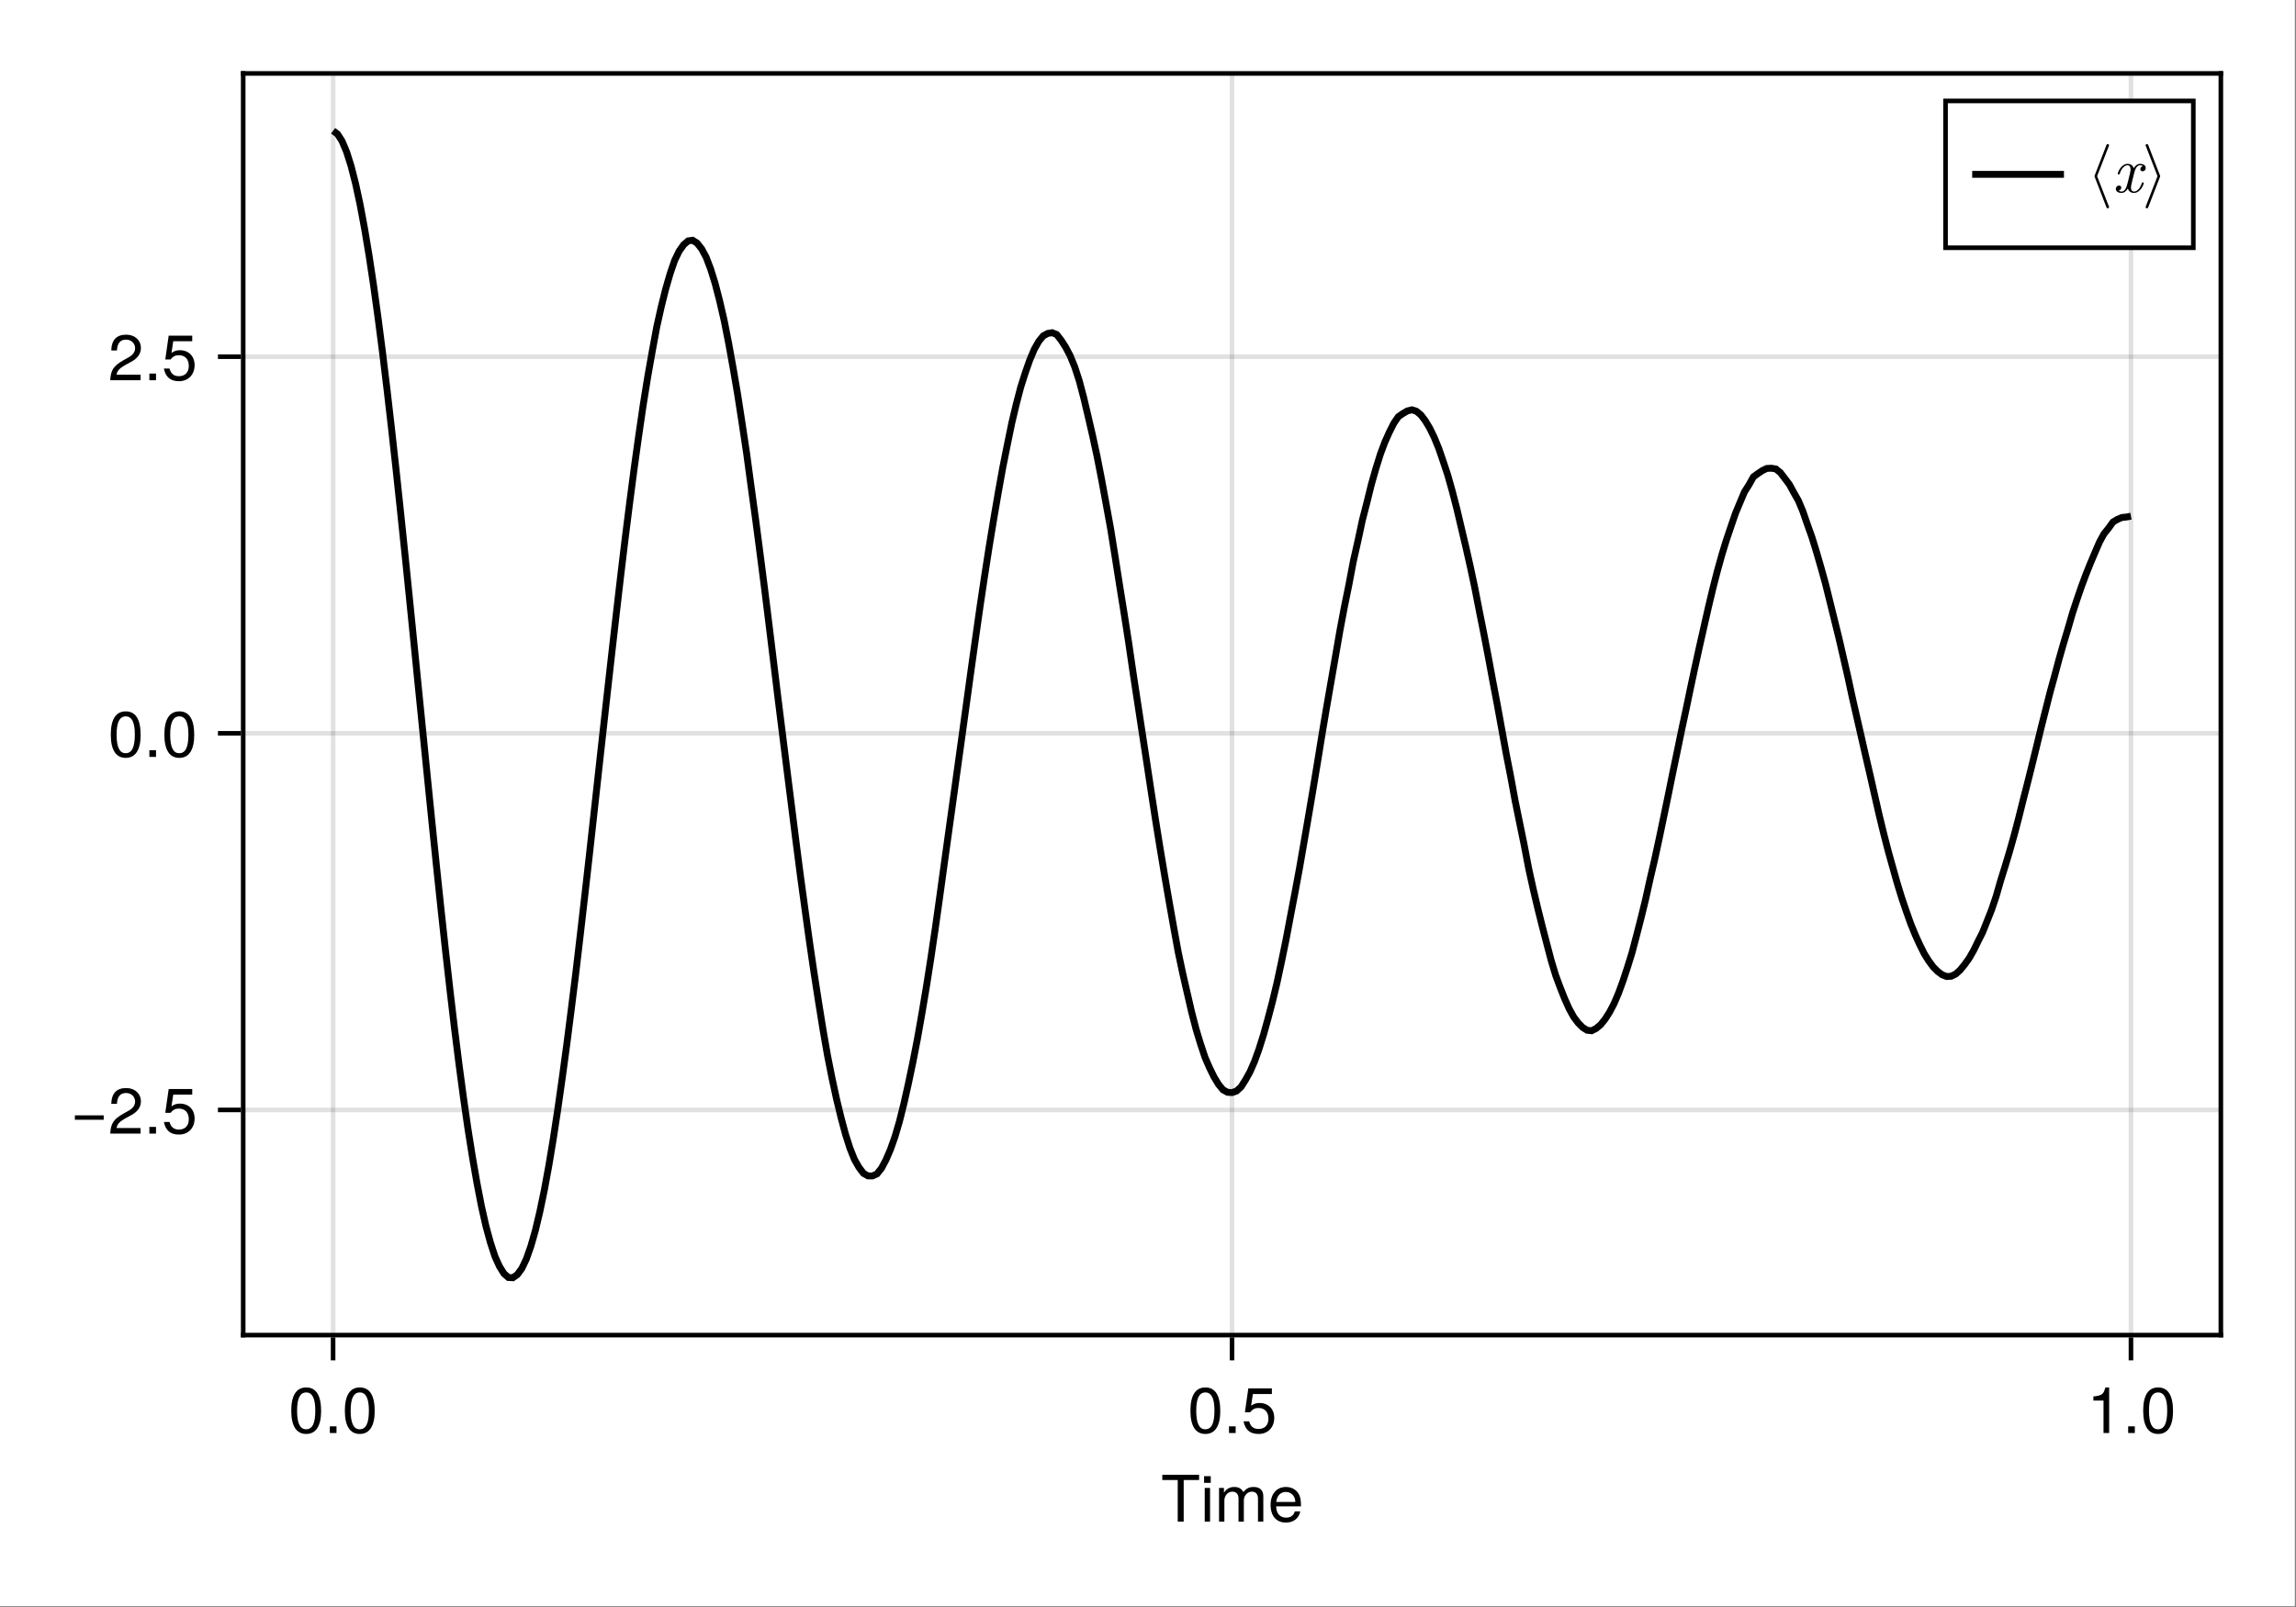<?xml version="1.0" encoding="UTF-8"?>
<svg xmlns="http://www.w3.org/2000/svg" xmlns:xlink="http://www.w3.org/1999/xlink" width="667" height="467" viewBox="0 0 667 467">
<rect x="0" y="0" width="667" height="467" fill="#808080" stroke="none"/>
<defs>
<g>
<g id="glyph-0-0-b619a5a5">
<path d="M 11.078 -12.078 C 11.078 -12.078 6.609 -12.078 6.609 -12.078 C 6.609 -12.078 6.609 0 6.609 0 C 6.609 0 4.875 0 4.875 0 C 4.875 0 4.875 -12.078 4.875 -12.078 C 4.875 -12.078 0.391 -12.078 0.391 -12.078 C 0.391 -12.078 0.391 -13.609 0.391 -13.609 C 0.391 -13.609 11.078 -13.609 11.078 -13.609 C 11.078 -13.609 11.078 -12.078 11.078 -12.078 Z M 11.078 -12.078 "/>
</g>
<g id="glyph-0-1-b619a5a5">
<path d="M 2.859 0 C 2.859 0 1.312 0 1.312 0 C 1.312 0 1.312 -9.781 1.312 -9.781 C 1.312 -9.781 2.859 -9.781 2.859 -9.781 C 2.859 -9.781 2.859 0 2.859 0 Z M 3.062 -11.266 C 3.062 -11.266 1.125 -11.266 1.125 -11.266 C 1.125 -11.266 1.125 -13.203 1.125 -13.203 C 1.125 -13.203 3.062 -13.203 3.062 -13.203 C 3.062 -13.203 3.062 -11.266 3.062 -11.266 Z M 3.062 -11.266 "/>
</g>
<g id="glyph-0-2-b619a5a5">
<path d="M 14.188 0 C 14.188 0 12.641 0 12.641 0 C 12.641 0 12.641 -6.734 12.641 -6.734 C 12.641 -7.969 11.984 -8.703 10.844 -8.703 C 9.578 -8.703 8.531 -7.562 8.531 -6.141 C 8.531 -6.141 8.531 0 8.531 0 C 8.531 0 6.984 0 6.984 0 C 6.984 0 6.984 -6.734 6.984 -6.734 C 6.984 -7.984 6.328 -8.703 5.172 -8.703 C 3.906 -8.703 2.875 -7.562 2.875 -6.141 C 2.875 -6.141 2.875 0 2.875 0 C 2.875 0 1.328 0 1.328 0 C 1.328 0 1.328 -9.781 1.328 -9.781 C 1.328 -9.781 2.75 -9.781 2.75 -9.781 C 2.75 -9.781 2.75 -8.406 2.75 -8.406 C 3.578 -9.578 4.438 -10.062 5.75 -10.062 C 7.016 -10.062 7.812 -9.609 8.391 -8.578 C 9.297 -9.672 10.078 -10.062 11.391 -10.062 C 13.219 -10.062 14.188 -9.094 14.188 -7.344 C 14.188 -7.344 14.188 0 14.188 0 Z M 14.188 0 "/>
</g>
<g id="glyph-0-3-b619a5a5">
<path d="M 9.578 -4.438 C 9.578 -4.438 2.375 -4.438 2.375 -4.438 C 2.406 -2.203 3.625 -1.156 5.25 -1.156 C 6.5 -1.156 7.375 -1.688 7.812 -2.969 C 7.812 -2.969 9.375 -2.969 9.375 -2.969 C 8.984 -0.984 7.438 0.281 5.188 0.281 C 2.453 0.281 0.75 -1.625 0.75 -4.844 C 0.75 -8.047 2.5 -10.062 5.234 -10.062 C 7.062 -10.062 8.547 -9.094 9.188 -7.484 C 9.469 -6.766 9.578 -5.859 9.578 -4.438 Z M 7.922 -5.828 C 7.922 -7.359 6.734 -8.625 5.203 -8.625 C 3.641 -8.625 2.547 -7.453 2.406 -5.719 C 2.406 -5.719 7.891 -5.719 7.891 -5.719 C 7.922 -5.75 7.922 -5.828 7.922 -5.828 Z M 7.922 -5.828 "/>
</g>
<g id="glyph-0-4-b619a5a5">
<path d="M 3.562 0 C 3.562 0 1.625 0 1.625 0 C 1.625 0 1.625 -1.938 1.625 -1.938 C 1.625 -1.938 3.562 -1.938 3.562 -1.938 C 3.562 -1.938 3.562 0 3.562 0 Z M 3.562 0 "/>
</g>
<g id="glyph-0-5-b619a5a5">
<path d="M 9.469 -6.359 C 9.469 -2.016 7.938 0.281 5.141 0.281 C 2.297 0.281 0.797 -2.016 0.797 -6.484 C 0.797 -10.922 2.281 -13.234 5.141 -13.234 C 8.016 -13.234 9.469 -10.953 9.469 -6.359 Z M 7.781 -6.516 C 7.781 -10.062 6.906 -11.781 5.141 -11.781 C 3.359 -11.781 2.484 -10.078 2.484 -6.453 C 2.484 -2.844 3.359 -1.078 5.094 -1.078 C 6.922 -1.078 7.781 -2.766 7.781 -6.516 Z M 7.781 -6.516 "/>
</g>
<g id="glyph-0-6-b619a5a5">
<path d="M 9.578 -4.391 C 9.578 -1.594 7.719 0.281 5.047 0.281 C 2.688 0.281 1.188 -0.766 0.656 -3.391 C 0.656 -3.391 2.297 -3.391 2.297 -3.391 C 2.688 -1.906 3.562 -1.172 5 -1.172 C 6.797 -1.172 7.891 -2.266 7.891 -4.156 C 7.891 -6.125 6.781 -7.266 5 -7.266 C 3.984 -7.266 3.344 -6.953 2.578 -6.031 C 2.578 -6.031 1.062 -6.031 1.062 -6.031 C 1.062 -6.031 2.047 -12.953 2.047 -12.953 C 2.047 -12.953 8.891 -12.953 8.891 -12.953 C 8.891 -12.953 8.891 -11.328 8.891 -11.328 C 8.891 -11.328 3.375 -11.328 3.375 -11.328 C 3.375 -11.328 2.859 -7.922 2.859 -7.922 C 3.625 -8.484 4.375 -8.719 5.297 -8.719 C 7.844 -8.719 9.578 -7 9.578 -4.391 Z M 9.578 -4.391 "/>
</g>
<g id="glyph-0-7-b619a5a5">
<path d="M 6.484 0 C 6.484 0 4.844 0 4.844 0 C 4.844 0 4.844 -9.422 4.844 -9.422 C 4.844 -9.422 1.906 -9.422 1.906 -9.422 C 1.906 -9.422 1.906 -10.609 1.906 -10.609 C 4.438 -10.922 4.812 -11.203 5.391 -13.234 C 5.391 -13.234 6.484 -13.234 6.484 -13.234 C 6.484 -13.234 6.484 0 6.484 0 Z M 6.484 0 "/>
</g>
<g id="glyph-0-8-b619a5a5">
<path d="M 9.547 -9.359 C 9.547 -7.734 8.594 -6.344 6.734 -5.359 C 6.734 -5.359 4.875 -4.344 4.875 -4.344 C 3.25 -3.391 2.656 -2.703 2.484 -1.625 C 2.484 -1.625 9.453 -1.625 9.453 -1.625 C 9.453 -1.625 9.453 0 9.453 0 C 9.453 0 0.641 0 0.641 0 C 0.781 -2.906 1.594 -4.156 4.344 -5.734 C 4.344 -5.734 6.062 -6.703 6.062 -6.703 C 7.25 -7.375 7.859 -8.266 7.859 -9.312 C 7.859 -10.734 6.734 -11.797 5.25 -11.797 C 3.625 -11.797 2.703 -10.859 2.578 -8.641 C 2.578 -8.641 0.938 -8.641 0.938 -8.641 C 1.031 -11.859 2.594 -13.234 5.297 -13.234 C 7.812 -13.234 9.547 -11.594 9.547 -9.359 Z M 9.547 -9.359 "/>
</g>
<g id="glyph-1-0-b619a5a5">
<path d="M 9.469 -6.359 C 9.469 -2.016 7.938 0.281 5.141 0.281 C 2.297 0.281 0.797 -2.016 0.797 -6.484 C 0.797 -10.922 2.281 -13.234 5.141 -13.234 C 8.016 -13.234 9.469 -10.953 9.469 -6.359 Z M 7.781 -6.516 C 7.781 -10.062 6.906 -11.781 5.141 -11.781 C 3.359 -11.781 2.484 -10.078 2.484 -6.453 C 2.484 -2.844 3.359 -1.078 5.094 -1.078 C 6.922 -1.078 7.781 -2.766 7.781 -6.516 Z M 7.781 -6.516 "/>
</g>
<g id="glyph-2-0-b619a5a5">
<path d="M 9.469 -6.359 C 9.469 -2.016 7.938 0.281 5.141 0.281 C 2.297 0.281 0.797 -2.016 0.797 -6.484 C 0.797 -10.922 2.281 -13.234 5.141 -13.234 C 8.016 -13.234 9.469 -10.953 9.469 -6.359 Z M 7.781 -6.516 C 7.781 -10.062 6.906 -11.781 5.141 -11.781 C 3.359 -11.781 2.484 -10.078 2.484 -6.453 C 2.484 -2.844 3.359 -1.078 5.094 -1.078 C 6.922 -1.078 7.781 -2.766 7.781 -6.516 Z M 7.781 -6.516 "/>
</g>
<g id="glyph-3-0-b619a5a5">
<path d="M 9.641 -4.031 C 9.641 -4.031 1.266 -4.031 1.266 -4.031 C 1.266 -4.031 1.266 -5.297 1.266 -5.297 C 1.266 -5.297 9.641 -5.297 9.641 -5.297 C 9.641 -5.297 9.641 -4.031 9.641 -4.031 Z M 9.641 -4.031 "/>
</g>
<g id="glyph-3-1-b619a5a5">
<path d="M 3.562 0 C 3.562 0 1.625 0 1.625 0 C 1.625 0 1.625 -1.938 1.625 -1.938 C 1.625 -1.938 3.562 -1.938 3.562 -1.938 C 3.562 -1.938 3.562 0 3.562 0 Z M 3.562 0 "/>
</g>
<g id="glyph-4-0-b619a5a5">
<path d="M 9.547 -9.359 C 9.547 -7.734 8.594 -6.344 6.734 -5.359 C 6.734 -5.359 4.875 -4.344 4.875 -4.344 C 3.25 -3.391 2.656 -2.703 2.484 -1.625 C 2.484 -1.625 9.453 -1.625 9.453 -1.625 C 9.453 -1.625 9.453 0 9.453 0 C 9.453 0 0.641 0 0.641 0 C 0.781 -2.906 1.594 -4.156 4.344 -5.734 C 4.344 -5.734 6.062 -6.703 6.062 -6.703 C 7.25 -7.375 7.859 -8.266 7.859 -9.312 C 7.859 -10.734 6.734 -11.797 5.25 -11.797 C 3.625 -11.797 2.703 -10.859 2.578 -8.641 C 2.578 -8.641 0.938 -8.641 0.938 -8.641 C 1.031 -11.859 2.594 -13.234 5.297 -13.234 C 7.812 -13.234 9.547 -11.594 9.547 -9.359 Z M 9.547 -9.359 "/>
</g>
<g id="glyph-4-1-b619a5a5">
<path d="M 9.578 -4.391 C 9.578 -1.594 7.719 0.281 5.047 0.281 C 2.688 0.281 1.188 -0.766 0.656 -3.391 C 0.656 -3.391 2.297 -3.391 2.297 -3.391 C 2.688 -1.906 3.562 -1.172 5 -1.172 C 6.797 -1.172 7.891 -2.266 7.891 -4.156 C 7.891 -6.125 6.781 -7.266 5 -7.266 C 3.984 -7.266 3.344 -6.953 2.578 -6.031 C 2.578 -6.031 1.062 -6.031 1.062 -6.031 C 1.062 -6.031 2.047 -12.953 2.047 -12.953 C 2.047 -12.953 8.891 -12.953 8.891 -12.953 C 8.891 -12.953 8.891 -11.328 8.891 -11.328 C 8.891 -11.328 3.375 -11.328 3.375 -11.328 C 3.375 -11.328 2.859 -7.922 2.859 -7.922 C 3.625 -8.484 4.375 -8.719 5.297 -8.719 C 7.844 -8.719 9.578 -7 9.578 -4.391 Z M 9.578 -4.391 "/>
</g>
<g id="glyph-5-0-b619a5a5">
<path d="M 9.469 -6.359 C 9.469 -2.016 7.938 0.281 5.141 0.281 C 2.297 0.281 0.797 -2.016 0.797 -6.484 C 0.797 -10.922 2.281 -13.234 5.141 -13.234 C 8.016 -13.234 9.469 -10.953 9.469 -6.359 Z M 7.781 -6.516 C 7.781 -10.062 6.906 -11.781 5.141 -11.781 C 3.359 -11.781 2.484 -10.078 2.484 -6.453 C 2.484 -2.844 3.359 -1.078 5.094 -1.078 C 6.922 -1.078 7.781 -2.766 7.781 -6.516 Z M 7.781 -6.516 "/>
</g>
<g id="glyph-6-0-b619a5a5">
<path d="M 3.562 0 C 3.562 0 1.625 0 1.625 0 C 1.625 0 1.625 -1.938 1.625 -1.938 C 1.625 -1.938 3.562 -1.938 3.562 -1.938 C 3.562 -1.938 3.562 0 3.562 0 Z M 3.562 0 "/>
</g>
<g id="glyph-7-0-b619a5a5">
<path d="M 3.562 0 C 3.562 0 1.625 0 1.625 0 C 1.625 0 1.625 -1.938 1.625 -1.938 C 1.625 -1.938 3.562 -1.938 3.562 -1.938 C 3.562 -1.938 3.562 0 3.562 0 Z M 3.562 0 "/>
</g>
<g id="glyph-8-0-b619a5a5">
<path d="M 6.281 4.297 C 6.281 4.234 6.281 4.203 6.25 4.156 L 2.812 -4.672 L 6.25 -13.5 C 6.281 -13.531 6.281 -13.578 6.281 -13.625 C 6.281 -13.844 6.109 -14 5.906 -14 C 5.75 -14 5.609 -13.906 5.547 -13.766 L 2.078 -4.797 C 2.047 -4.766 2.047 -4.719 2.047 -4.672 C 2.047 -4.609 2.047 -4.578 2.078 -4.531 L 5.547 4.422 C 5.609 4.578 5.75 4.672 5.906 4.672 C 6.109 4.672 6.281 4.5 6.281 4.297 Z M 6.281 4.297 "/>
</g>
<g id="glyph-8-1-b619a5a5">
<path d="M 5.188 -4.797 L 1.719 -13.766 C 1.656 -13.906 1.516 -14 1.359 -14 C 1.156 -14 0.984 -13.844 0.984 -13.625 C 0.984 -13.578 0.984 -13.531 1.016 -13.5 L 4.438 -4.672 L 1.016 4.156 C 0.984 4.203 0.984 4.234 0.984 4.297 C 0.984 4.5 1.156 4.672 1.359 4.672 C 1.516 4.672 1.656 4.578 1.719 4.422 L 5.188 -4.531 C 5.203 -4.578 5.203 -4.609 5.203 -4.672 C 5.203 -4.719 5.203 -4.766 5.188 -4.797 Z M 5.188 -4.797 "/>
</g>
<g id="glyph-9-0-b619a5a5">
<path d="M 9.109 -2.672 C 9.109 -2.859 8.969 -2.859 8.828 -2.859 C 8.609 -2.859 8.594 -2.844 8.5 -2.547 C 7.984 -0.938 7.062 -0.203 6.281 -0.203 C 5.906 -0.203 5.391 -0.422 5.391 -1.406 C 5.391 -1.844 5.609 -2.656 5.75 -3.281 L 6.391 -5.844 C 6.641 -6.812 7.156 -7.844 8.031 -7.844 C 8.078 -7.844 8.547 -7.844 8.844 -7.578 C 8.109 -7.391 8.109 -6.688 8.109 -6.688 C 8.109 -6.438 8.266 -6.094 8.75 -6.094 C 9.094 -6.094 9.672 -6.344 9.672 -7.078 C 9.672 -8.031 8.594 -8.25 8.047 -8.25 C 7.016 -8.25 6.406 -7.344 6.219 -6.984 C 5.812 -8.109 4.891 -8.25 4.422 -8.25 C 2.562 -8.25 1.547 -5.812 1.547 -5.375 C 1.547 -5.188 1.734 -5.188 1.828 -5.188 C 2.078 -5.188 2.078 -5.203 2.172 -5.516 C 2.672 -7.109 3.641 -7.844 4.391 -7.844 C 4.922 -7.844 5.281 -7.406 5.281 -6.672 C 5.281 -6.219 5.062 -5.297 4.891 -4.609 L 4.469 -2.906 C 4.156 -1.703 3.766 -0.203 2.656 -0.203 C 2.594 -0.203 2.141 -0.203 1.828 -0.469 C 2.391 -0.609 2.562 -1.078 2.562 -1.359 C 2.562 -1.844 2.172 -1.953 1.922 -1.953 C 1.453 -1.953 0.984 -1.562 0.984 -0.953 C 0.984 -0.219 1.781 0.203 2.625 0.203 C 3.531 0.203 4.141 -0.5 4.469 -1.062 C 4.844 0 5.75 0.203 6.234 0.203 C 8.156 0.203 9.109 -2.297 9.109 -2.672 Z M 9.109 -2.672 "/>
</g>
</g>
</defs>
<path fill-rule="nonzero" fill="rgb(100%, 100%, 100%)" fill-opacity="1" d="M 0 0 L 666.668 0 L 666.668 466.668 L 0 466.668 Z M 0 0 "/>
<path fill-rule="nonzero" fill="rgb(100%, 100%, 100%)" fill-opacity="1" d="M 70.668 388 L 645.336 388 L 645.336 21.332 L 70.668 21.332 Z M 70.668 388 "/>
<path fill="none" stroke-width="1" stroke-linecap="butt" stroke-linejoin="miter" stroke="rgb(0%, 0%, 0%)" stroke-opacity="0.12" stroke-miterlimit="1.155" d="M 72.592 291 L 72.592 15.999 " transform="matrix(1.333, 0, 0, 1.333, 0, 0)"/>
<path fill="none" stroke-width="1" stroke-linecap="butt" stroke-linejoin="miter" stroke="rgb(0%, 0%, 0%)" stroke-opacity="0.12" stroke-miterlimit="1.155" d="M 268.5 291 L 268.5 15.999 " transform="matrix(1.333, 0, 0, 1.333, 0, 0)"/>
<path fill="none" stroke-width="1" stroke-linecap="butt" stroke-linejoin="miter" stroke="rgb(0%, 0%, 0%)" stroke-opacity="0.12" stroke-miterlimit="1.155" d="M 464.408 291 L 464.408 15.999 " transform="matrix(1.333, 0, 0, 1.333, 0, 0)"/>
<path fill="none" stroke-width="1" stroke-linecap="butt" stroke-linejoin="miter" stroke="rgb(0%, 0%, 0%)" stroke-opacity="0.12" stroke-miterlimit="1.155" d="M 53.001 241.916 L 483.999 241.916 " transform="matrix(1.333, 0, 0, 1.333, 0, 0)"/>
<path fill="none" stroke-width="1" stroke-linecap="butt" stroke-linejoin="miter" stroke="rgb(0%, 0%, 0%)" stroke-opacity="0.12" stroke-miterlimit="1.155" d="M 53.001 159.832 L 483.999 159.832 " transform="matrix(1.333, 0, 0, 1.333, 0, 0)"/>
<path fill="none" stroke-width="1" stroke-linecap="butt" stroke-linejoin="miter" stroke="rgb(0%, 0%, 0%)" stroke-opacity="0.12" stroke-miterlimit="1.155" d="M 53.001 77.751 L 483.999 77.751 " transform="matrix(1.333, 0, 0, 1.333, 0, 0)"/>
<g fill="rgb(0%, 0%, 0%)" fill-opacity="1">
<use xlink:href="#glyph-0-0-b619a5a5" x="337.261" y="442.091"/>
</g>
<g fill="rgb(0%, 0%, 0%)" fill-opacity="1">
<use xlink:href="#glyph-0-1-b619a5a5" x="348.667" y="442.091"/>
</g>
<g fill="rgb(0%, 0%, 0%)" fill-opacity="1">
<use xlink:href="#glyph-0-2-b619a5a5" x="352.811" y="442.091"/>
</g>
<g fill="rgb(0%, 0%, 0%)" fill-opacity="1">
<use xlink:href="#glyph-0-3-b619a5a5" x="368.36" y="442.091"/>
</g>
<g fill="rgb(0%, 0%, 0%)" fill-opacity="1">
<use xlink:href="#glyph-1-0-b619a5a5" x="83.815" y="416.344"/>
</g>
<g fill="rgb(0%, 0%, 0%)" fill-opacity="1">
<use xlink:href="#glyph-0-4-b619a5a5" x="94.193" y="416.344"/>
</g>
<g fill="rgb(0%, 0%, 0%)" fill-opacity="1">
<use xlink:href="#glyph-2-0-b619a5a5" x="99.383" y="416.344"/>
</g>
<g fill="rgb(0%, 0%, 0%)" fill-opacity="1">
<use xlink:href="#glyph-0-5-b619a5a5" x="345.027" y="416.344"/>
</g>
<g fill="rgb(0%, 0%, 0%)" fill-opacity="1">
<use xlink:href="#glyph-0-4-b619a5a5" x="355.405" y="416.344"/>
</g>
<g fill="rgb(0%, 0%, 0%)" fill-opacity="1">
<use xlink:href="#glyph-0-6-b619a5a5" x="360.595" y="416.344"/>
</g>
<g fill="rgb(0%, 0%, 0%)" fill-opacity="1">
<use xlink:href="#glyph-0-7-b619a5a5" x="606.239" y="416.344"/>
</g>
<g fill="rgb(0%, 0%, 0%)" fill-opacity="1">
<use xlink:href="#glyph-0-4-b619a5a5" x="616.617" y="416.344"/>
</g>
<g fill="rgb(0%, 0%, 0%)" fill-opacity="1">
<use xlink:href="#glyph-0-5-b619a5a5" x="621.807" y="416.344"/>
</g>
<g fill="rgb(0%, 0%, 0%)" fill-opacity="1">
<use xlink:href="#glyph-3-0-b619a5a5" x="20.485" y="329.36"/>
</g>
<g fill="rgb(0%, 0%, 0%)" fill-opacity="1">
<use xlink:href="#glyph-4-0-b619a5a5" x="31.387" y="329.36"/>
</g>
<g fill="rgb(0%, 0%, 0%)" fill-opacity="1">
<use xlink:href="#glyph-3-1-b619a5a5" x="41.765" y="329.36"/>
</g>
<g fill="rgb(0%, 0%, 0%)" fill-opacity="1">
<use xlink:href="#glyph-4-1-b619a5a5" x="46.955" y="329.36"/>
</g>
<g fill="rgb(0%, 0%, 0%)" fill-opacity="1">
<use xlink:href="#glyph-5-0-b619a5a5" x="31.387" y="219.915"/>
</g>
<g fill="rgb(0%, 0%, 0%)" fill-opacity="1">
<use xlink:href="#glyph-6-0-b619a5a5" x="41.765" y="219.915"/>
</g>
<g fill="rgb(0%, 0%, 0%)" fill-opacity="1">
<use xlink:href="#glyph-5-0-b619a5a5" x="46.955" y="219.915"/>
</g>
<g fill="rgb(0%, 0%, 0%)" fill-opacity="1">
<use xlink:href="#glyph-0-8-b619a5a5" x="31.387" y="110.471"/>
</g>
<g fill="rgb(0%, 0%, 0%)" fill-opacity="1">
<use xlink:href="#glyph-7-0-b619a5a5" x="41.765" y="110.471"/>
</g>
<g fill="rgb(0%, 0%, 0%)" fill-opacity="1">
<use xlink:href="#glyph-0-6-b619a5a5" x="46.955" y="110.471"/>
</g>
<path fill="none" stroke-width="1.5" stroke-linecap="butt" stroke-linejoin="miter" stroke="rgb(0%, 0%, 0%)" stroke-opacity="1" stroke-miterlimit="2" d="M 72.592 28.5 L 73.57 29.232 L 74.549 30.765 L 75.53 33.085 L 76.509 36.179 L 77.487 40.008 L 78.469 44.552 L 79.447 49.796 L 80.429 55.67 L 81.407 62.147 L 82.386 69.229 L 83.367 76.819 L 84.346 84.914 L 85.324 93.419 L 86.306 102.275 L 87.284 111.48 L 88.263 120.888 L 89.244 130.521 L 90.223 140.256 L 91.201 150.064 L 92.183 159.829 L 93.161 169.582 L 94.14 179.247 L 95.121 188.789 L 96.1 198.064 L 97.078 207.062 L 98.06 215.745 L 99.038 224.042 L 100.02 231.87 L 100.998 239.197 L 101.977 246.009 L 102.958 252.179 L 103.937 257.81 L 104.915 262.878 L 105.896 267.223 L 106.875 270.82 L 107.854 273.817 L 108.835 275.991 L 109.813 277.576 L 110.792 278.44 L 111.773 278.499 L 112.752 277.805 L 113.73 276.469 L 114.712 274.406 L 115.69 271.641 L 116.672 268.207 L 117.65 264.091 L 118.629 259.397 L 119.61 254.051 L 120.589 248.156 L 121.567 241.737 L 122.549 234.829 L 123.527 227.604 L 124.506 219.946 L 125.487 212.077 L 126.466 203.725 L 127.444 195.226 L 128.426 186.524 L 129.404 177.686 L 130.383 168.779 L 131.364 159.926 L 132.343 151.125 L 133.321 142.436 L 134.303 133.84 L 135.281 125.402 L 136.263 117.226 L 137.241 109.462 L 138.22 101.974 L 139.201 94.934 L 140.18 88.233 L 141.158 82.148 L 142.14 76.597 L 143.118 71.3 L 144.097 66.911 L 145.078 62.979 L 146.057 59.596 L 147.035 56.748 L 148.017 54.721 L 148.995 53.341 L 149.974 52.503 L 150.955 52.371 L 151.934 53.001 L 152.915 54.246 L 153.894 56.068 L 154.872 58.632 L 155.854 61.79 L 156.832 65.572 L 157.811 69.817 L 158.792 74.78 L 159.771 80.194 L 160.749 85.916 L 161.73 92.265 L 162.709 98.78 L 163.688 106.034 L 164.669 113.186 L 165.647 120.683 L 166.626 128.294 L 167.607 136.233 L 168.586 144.234 L 169.564 152.271 L 170.546 160.143 L 171.524 167.962 L 172.506 175.737 L 173.484 183.516 L 174.463 191.08 L 175.444 198.261 L 176.423 205.33 L 177.401 211.986 L 178.383 218.332 L 179.361 224.42 L 180.34 230.039 L 181.321 234.976 L 182.3 239.502 L 183.278 243.551 L 184.26 247.207 L 185.238 250.28 L 186.217 252.724 L 187.198 254.443 L 188.177 255.741 L 189.158 256.301 L 190.137 256.312 L 191.115 255.87 L 192.097 254.648 L 193.075 252.82 L 194.054 250.547 L 195.035 247.79 L 196.014 244.453 L 196.992 240.536 L 197.974 236.159 L 198.952 231.492 L 199.931 226.471 L 200.912 220.916 L 201.891 215.098 L 202.869 208.837 L 203.851 202.216 L 204.829 195.237 L 205.808 188.112 L 206.789 181.04 L 207.768 174.015 L 208.749 166.934 L 209.728 159.876 L 210.706 152.757 L 211.688 145.614 L 212.666 138.668 L 213.645 131.777 L 214.626 125.238 L 215.604 118.957 L 216.583 113.027 L 217.564 107.312 L 218.543 101.874 L 219.521 96.987 L 220.503 92.197 L 221.481 88.081 L 222.46 84.343 L 223.441 81.258 L 224.42 78.466 L 225.401 76.14 L 226.38 74.405 L 227.358 73.204 L 228.34 72.671 L 229.318 72.516 L 230.297 72.92 L 231.278 74.171 L 232.257 75.703 L 233.235 77.563 L 234.217 79.96 L 235.195 82.96 L 236.174 86.657 L 237.155 90.823 L 238.134 95.048 L 239.112 99.577 L 240.094 104.607 L 241.072 109.916 L 242.051 115.298 L 243.032 121.424 L 244.011 127.655 L 244.992 133.752 L 245.971 140.039 L 246.949 146.742 L 247.931 153.188 L 248.909 159.621 L 249.888 165.996 L 250.869 172.482 L 251.848 178.822 L 252.826 184.907 L 253.808 190.79 L 254.786 196.465 L 255.765 201.984 L 256.746 207.39 L 257.725 212.027 L 258.703 216.296 L 259.685 220.55 L 260.663 224.323 L 261.645 227.566 L 262.623 230.49 L 263.602 232.746 L 264.583 234.741 L 265.562 236.355 L 266.54 237.545 L 267.521 238.075 L 268.5 238.14 L 269.479 237.8 L 270.46 236.912 L 271.438 235.374 L 272.417 233.616 L 273.398 231.369 L 274.377 228.656 L 275.355 225.551 L 276.337 222.021 L 277.315 218.3 L 278.297 214.222 L 279.275 209.643 L 280.254 204.891 L 281.235 199.685 L 282.214 194.587 L 283.192 189.305 L 284.174 183.659 L 285.152 177.976 L 286.131 172.198 L 287.112 166.263 L 288.091 160.204 L 289.069 154.4 L 290.051 148.737 L 291.029 143.133 L 292.008 137.481 L 292.989 132.27 L 293.968 127.462 L 294.946 122.288 L 295.928 117.94 L 296.906 113.376 L 297.888 109.562 L 298.866 105.586 L 299.845 102.152 L 300.826 99.003 L 301.805 96.375 L 302.783 94.195 L 303.765 92.241 L 304.743 90.823 L 305.722 90.146 L 306.703 89.569 L 307.682 89.32 L 308.66 89.619 L 309.642 90.419 L 310.62 91.705 L 311.599 93.346 L 312.58 95.358 L 313.559 97.761 L 314.54 100.611 L 315.519 103.573 L 316.497 107.042 L 317.479 110.836 L 319.436 119.127 L 320.417 123.463 L 321.396 128.051 L 322.374 133.075 L 323.355 137.991 L 324.334 143.065 L 325.312 148.359 L 326.294 153.513 L 327.272 158.892 L 328.251 164.268 L 329.232 169.28 L 330.211 174.598 L 331.189 179.396 L 332.171 184.172 L 333.149 189.293 L 334.131 193.743 L 335.109 197.892 L 336.088 201.817 L 337.069 205.591 L 338.048 209.317 L 339.026 212.561 L 340.008 215.203 L 340.986 217.667 L 341.965 219.855 L 342.946 221.634 L 343.925 222.943 L 344.903 223.931 L 345.885 224.555 L 346.863 224.663 L 347.842 224.171 L 348.823 223.354 L 349.802 222.141 L 350.783 220.605 L 351.762 218.736 L 352.74 216.445 L 353.722 213.756 L 354.7 210.785 L 355.679 207.621 L 356.66 203.897 L 357.639 200.083 L 358.617 196.084 L 359.599 191.637 L 360.577 187.468 L 361.556 182.953 L 362.537 178.26 L 363.516 173.54 L 364.494 168.709 L 365.476 164.001 L 366.454 159.252 L 367.433 154.69 L 368.414 149.982 L 369.393 145.4 L 370.374 140.938 L 371.353 136.608 L 372.331 132.296 L 373.312 128.183 L 374.291 124.386 L 375.27 120.858 L 376.251 117.668 L 377.229 114.771 L 378.208 111.917 L 379.189 109.562 L 380.168 107.235 L 381.146 105.686 L 382.128 103.939 L 383.106 103.222 L 384.085 102.562 L 385.066 102.1 L 386.045 102.056 L 387.026 102.214 L 388.005 103.014 L 388.983 104.291 L 389.965 105.592 L 390.943 107.391 L 391.922 109.102 L 392.903 111.448 L 393.882 114.284 L 394.86 117.015 L 395.842 120.196 L 396.82 123.568 L 397.799 127.084 L 398.78 131.036 L 399.759 135.009 L 400.737 138.964 L 401.719 143.218 L 402.697 147.475 L 403.676 152.01 L 404.657 156.29 L 405.636 160.567 L 406.617 164.886 L 407.596 169.096 L 408.574 173.429 L 409.556 177.724 L 410.534 181.731 L 411.513 185.54 L 412.494 189.041 L 413.473 192.519 L 414.451 195.703 L 415.433 198.589 L 416.411 201.34 L 417.39 203.739 L 418.371 205.896 L 419.35 207.861 L 420.328 209.42 L 421.31 210.756 L 422.288 211.74 L 423.27 212.464 L 424.248 212.842 L 425.227 212.78 L 426.208 212.303 L 427.187 211.43 L 428.165 210.223 L 429.146 208.857 L 430.125 207.152 L 431.104 205.143 L 432.085 203.191 L 433.063 200.751 L 434.042 198.275 L 435.023 195.366 L 436.002 191.953 L 436.98 188.821 L 437.962 185.546 L 438.94 182.092 L 439.922 178.354 L 440.9 174.422 L 441.879 170.61 L 442.86 166.673 L 443.839 162.694 L 444.817 158.657 L 445.799 154.778 L 446.777 150.899 L 447.756 147.354 L 448.737 143.663 L 449.716 140.244 L 450.694 136.986 L 451.676 133.6 L 452.654 130.635 L 453.633 127.793 L 454.614 125.159 L 455.593 122.722 L 456.571 120.413 L 457.553 118.14 L 458.531 116.35 L 459.513 115.14 L 460.491 113.783 L 461.47 113.197 L 462.451 112.79 L 463.43 112.69 L 464.408 112.509 " transform="matrix(1.333, 0, 0, 1.333, 0, 0)"/>
<path fill-rule="nonzero" fill="rgb(100%, 100%, 100%)" fill-opacity="1" stroke-width="1" stroke-linecap="butt" stroke-linejoin="miter" stroke="rgb(0%, 0%, 0%)" stroke-opacity="1" stroke-miterlimit="2" d="M 423.999 54 L 477.999 54 L 477.999 21.999 L 423.999 21.999 Z M 423.999 54 " transform="matrix(1.333, 0, 0, 1.333, 0, 0)"/>
<path fill="none" stroke-width="1" stroke-linecap="butt" stroke-linejoin="miter" stroke="rgb(0%, 0%, 0%)" stroke-opacity="1" stroke-miterlimit="1.155" d="M 72.592 291.501 L 72.592 296.499 " transform="matrix(1.333, 0, 0, 1.333, 0, 0)"/>
<path fill="none" stroke-width="1" stroke-linecap="butt" stroke-linejoin="miter" stroke="rgb(0%, 0%, 0%)" stroke-opacity="1" stroke-miterlimit="1.155" d="M 268.5 291.501 L 268.5 296.499 " transform="matrix(1.333, 0, 0, 1.333, 0, 0)"/>
<path fill="none" stroke-width="1" stroke-linecap="butt" stroke-linejoin="miter" stroke="rgb(0%, 0%, 0%)" stroke-opacity="1" stroke-miterlimit="1.155" d="M 464.408 291.501 L 464.408 296.499 " transform="matrix(1.333, 0, 0, 1.333, 0, 0)"/>
<path fill="none" stroke-width="1" stroke-linecap="butt" stroke-linejoin="miter" stroke="rgb(0%, 0%, 0%)" stroke-opacity="1" stroke-miterlimit="1.155" d="M 52.5 241.916 L 47.499 241.916 " transform="matrix(1.333, 0, 0, 1.333, 0, 0)"/>
<path fill="none" stroke-width="1" stroke-linecap="butt" stroke-linejoin="miter" stroke="rgb(0%, 0%, 0%)" stroke-opacity="1" stroke-miterlimit="1.155" d="M 52.5 159.832 L 47.499 159.832 " transform="matrix(1.333, 0, 0, 1.333, 0, 0)"/>
<path fill="none" stroke-width="1" stroke-linecap="butt" stroke-linejoin="miter" stroke="rgb(0%, 0%, 0%)" stroke-opacity="1" stroke-miterlimit="1.155" d="M 52.5 77.751 L 47.499 77.751 " transform="matrix(1.333, 0, 0, 1.333, 0, 0)"/>
<path fill="none" stroke-width="1.5" stroke-linecap="butt" stroke-linejoin="miter" stroke="rgb(0%, 0%, 0%)" stroke-opacity="1" stroke-miterlimit="2" d="M 429.806 38.001 L 449.807 38.001 " transform="matrix(1.333, 0, 0, 1.333, 0, 0)"/>
<g fill="rgb(0%, 0%, 0%)" fill-opacity="1">
<use xlink:href="#glyph-8-0-b619a5a5" x="606.408" y="55.856"/>
</g>
<g fill="rgb(0%, 0%, 0%)" fill-opacity="1">
<use xlink:href="#glyph-9-0-b619a5a5" x="613.669" y="55.856"/>
</g>
<g fill="rgb(0%, 0%, 0%)" fill-opacity="1">
<use xlink:href="#glyph-8-1-b619a5a5" x="622.331" y="55.856"/>
</g>
<path fill="none" stroke-width="1" stroke-linecap="butt" stroke-linejoin="miter" stroke="rgb(0%, 0%, 0%)" stroke-opacity="1" stroke-miterlimit="1.155" d="M 52.5 291 L 484.5 291 " transform="matrix(1.333, 0, 0, 1.333, 0, 0)"/>
<path fill="none" stroke-width="1" stroke-linecap="butt" stroke-linejoin="miter" stroke="rgb(0%, 0%, 0%)" stroke-opacity="1" stroke-miterlimit="1.155" d="M 53.001 291.501 L 53.001 15.501 " transform="matrix(1.333, 0, 0, 1.333, 0, 0)"/>
<path fill="none" stroke-width="1" stroke-linecap="butt" stroke-linejoin="miter" stroke="rgb(0%, 0%, 0%)" stroke-opacity="1" stroke-miterlimit="1.155" d="M 52.5 15.999 L 484.5 15.999 " transform="matrix(1.333, 0, 0, 1.333, 0, 0)"/>
<path fill="none" stroke-width="1" stroke-linecap="butt" stroke-linejoin="miter" stroke="rgb(0%, 0%, 0%)" stroke-opacity="1" stroke-miterlimit="1.155" d="M 483.999 291.501 L 483.999 15.501 " transform="matrix(1.333, 0, 0, 1.333, 0, 0)"/>
</svg>
